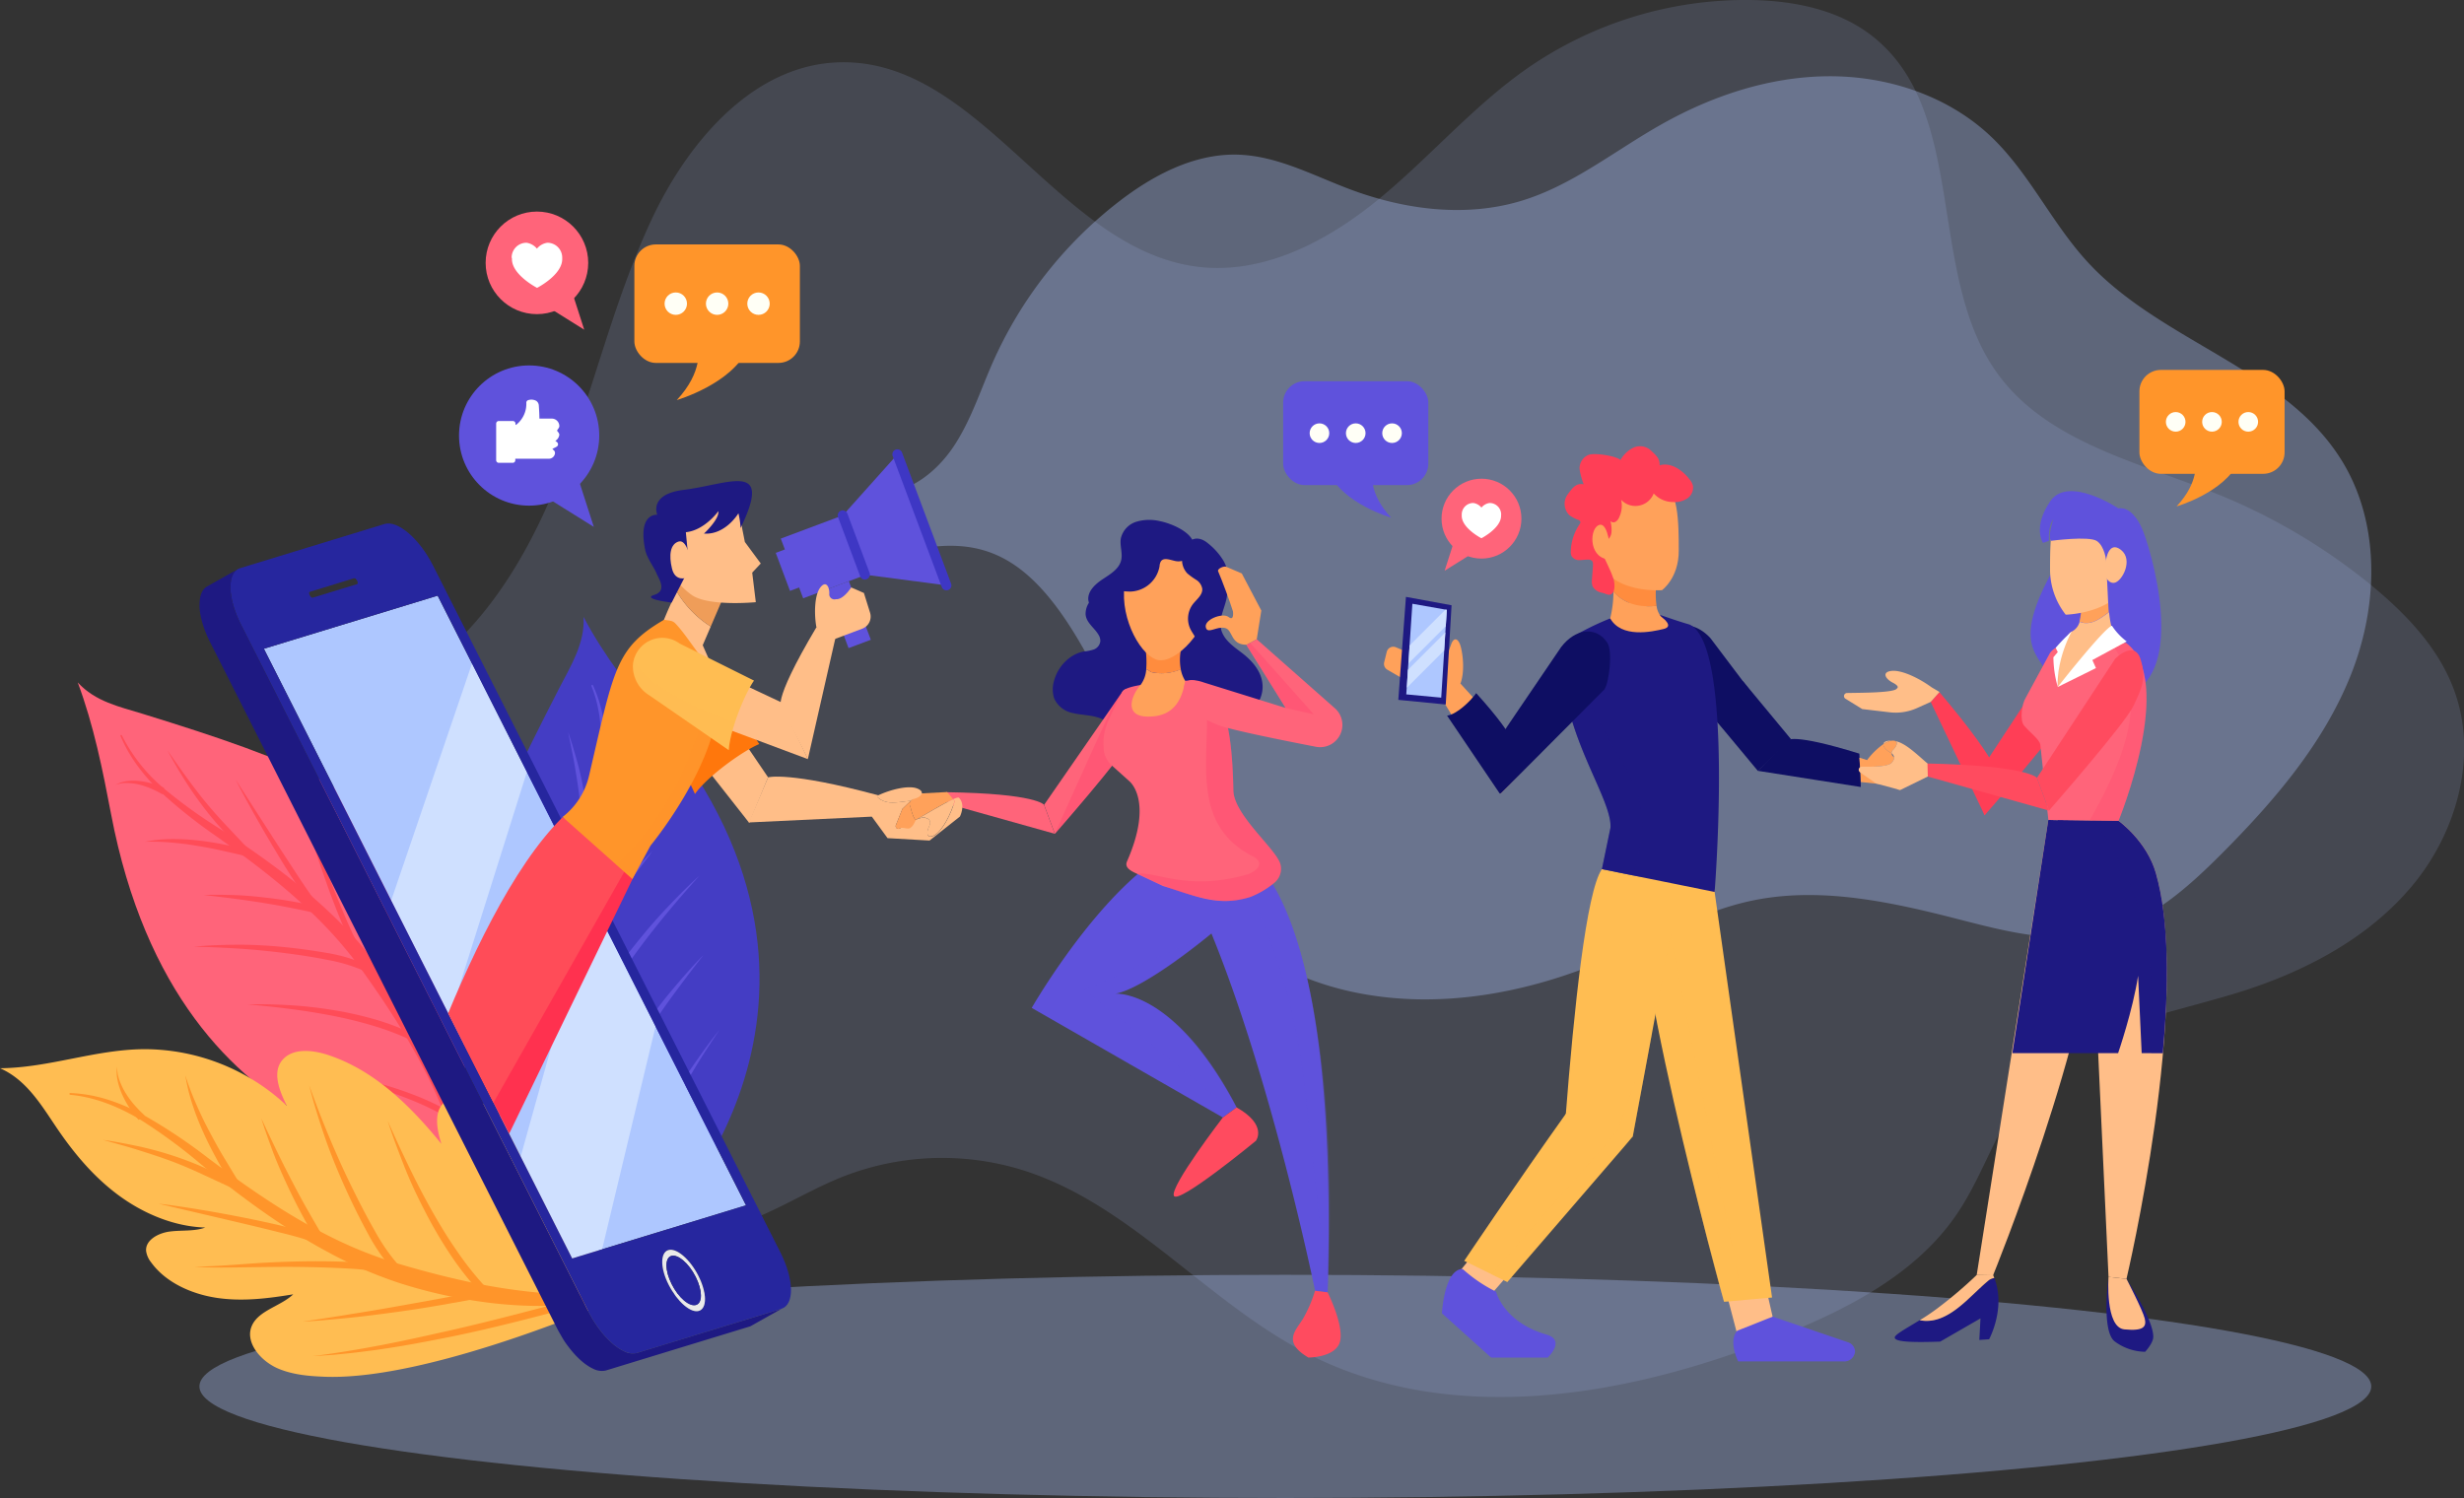 <svg xmlns="http://www.w3.org/2000/svg" xmlns:xlink="http://www.w3.org/1999/xlink" viewBox="0 0 686.02 417.1">
  <rect x="0" y="0" width="686.02" height="417.1" fill="#333333" stroke="none"/>
  <defs>
    <style>
      .cls-1 {
        fill: none;
      }

      .cls-2 {
        isolation: isolate;
      }

      .cls-13, .cls-3, .cls-4 {
        fill: #aec7ff;
      }

      .cls-3 {
        opacity: 0.35;
      }

      .cls-4 {
        opacity: 0.15;
      }

      .cls-5 {
        fill: #ff647a;
      }

      .cls-6 {
        fill: #ff4c58;
      }

      .cls-7 {
        fill: #443dc4;
      }

      .cls-26, .cls-8 {
        fill: #5f52dc;
      }

      .cls-25, .cls-35, .cls-9 {
        fill: #ffbd52;
      }

      .cls-10, .cls-24 {
        fill: #ff952a;
      }

      .cls-11 {
        fill: #fffff6;
      }

      .cls-12 {
        fill: #fff;
      }

      .cls-14 {
        fill: #cfe0ff;
      }

      .cls-15 {
        fill: #26269e;
      }

      .cls-16 {
        fill: #eaeaea;
      }

      .cls-17, .cls-31 {
        fill: #1e1982;
      }

      .cls-18 {
        clip-path: url(#clip-path);
      }

      .cls-19 {
        fill: #3e37c4;
      }

      .cls-20 {
        fill: #ffbe88;
      }

      .cls-21 {
        fill: #ff770c;
      }

      .cls-22 {
        fill: #ff314f;
      }

      .cls-23 {
        fill: #ef9d59;
      }

      .cls-24, .cls-25, .cls-33 {
        opacity: 0.2;
      }

      .cls-24, .cls-25, .cls-26, .cls-29, .cls-31, .cls-33, .cls-35 {
        mix-blend-mode: multiply;
      }

      .cls-26, .cls-29, .cls-31, .cls-35 {
        opacity: 0.3;
      }

      .cls-27 {
        fill: #ff4b5f;
      }

      .cls-28 {
        fill: #ffa15a;
      }

      .cls-29, .cls-33 {
        fill: #ff3968;
      }

      .cls-30 {
        fill: #ff8c3e;
      }

      .cls-32 {
        fill: #ff3e56;
      }

      .cls-34 {
        fill: #0e0e63;
      }
    </style>
    <clipPath id="clip-path">
      <path class="cls-1" d="M99.81,233l44.6,87.87,139.1.86S268.2,119.15,269.73,119.15s-116.67-5.95-116.67-5.95Z"/>
    </clipPath>
  </defs>
  <title>refer-friend</title>
  <g class="cls-2">
    <g id="Layer_2" data-name="Layer 2">
      <g id="BACKGROUND">
        <ellipse class="cls-3" cx="357.86" cy="386.03" rx="302.34" ry="31.07"/>
        <path class="cls-4" d="M118.83,185.79c18.93-14,30.55-35.78,38.78-57.84s13.73-45.17,23.66-66.51c10.21-22,28.63-43.7,52.85-44.1,39-.64,60.61,52.17,99.36,56.94,18.26,2.25,36.06-7.08,50.29-18.75s26.31-25.92,41.39-36.45A106.82,106.82,0,0,1,487,0c12.23.13,25,2.63,34.53,10.25,26.62,21.22,14.63,66.44,34.72,93.92,14.09,19.27,39.84,24.71,61.93,33.75a165.32,165.32,0,0,1,41.74,24.81c9.77,8,18.87,17.43,23.27,29.24,6.77,18.16,1,39.39-11.34,54.35s-30.29,24.33-48.8,30.06c-20.33,6.3-43.4,9.58-57.5,25.53-9.22,10.42-12.9,24.6-20.71,36.11-11.3,16.65-30.19,26.36-48.86,33.87-42.06,16.92-91.32,25.7-131.72,5.14-28.16-14.33-49.19-41.58-79.3-51.15a75.71,75.71,0,0,0-50.93,2c-13.71,5.57-26.5,15.35-41.29,15.09-18.93-.33-33.14-16.7-44.72-31.68"/>
      </g>
      <g id="OBJECTS">
        <g>
          <path class="cls-3" d="M244.47,137.45c8.6,0,16.23-5.95,21-13.08s7.42-15.47,10.88-23.34a116,116,0,0,1,35-44.77c9.68-7.5,21.26-13.62,33.5-13.19,10.87.38,20.81,5.81,31,9.63,15.29,5.74,32.4,7.95,48,3.13,14-4.31,25.65-13.8,38.37-21,14.3-8.13,30.43-13.51,46.89-13.6s33.21,5.43,45.16,16.74c10.75,10.18,17,24.25,27.09,35.13,20.45,22.14,54.85,29.53,70.66,55.19,10.82,17.57,10.14,40.46,2.5,59.63s-21.44,35.21-36,49.82c-9.43,9.45-19.9,18.79-32.86,22-13.29,3.27-27.18-.4-40.44-3.8-19-4.89-39-9.26-58.2-5-13.87,3.07-26.34,10.44-39.39,16.07-22.33,9.64-47.44,14.27-71.21,9.14s-45.86-21-54.92-43.55c-4.1-10.21-5.27-21.46-9.73-31.51-21-47.41-36.19-53.84-63.28-46.64"/>
          <g>
            <g>
              <g>
                <path class="cls-5" d="M128.72,322.82s4.87-55.79-10.3-79.89c-13.9-22.08-35.36-30.79-78.88-44.23-6.22-1.92-13-3.31-17.9-8.69,4.48,12,6.94,24.36,9.28,36.64C49.78,325.9,128.72,322.82,128.72,322.82Z"/>
                <path class="cls-6" d="M81.11,297.32c3.73.32,7.48.84,11.23,1.45s7.52,1.42,11.29,2.38a103.05,103.05,0,0,1,11.29,3.59A72.67,72.67,0,0,1,126,310l-1.14.77c-.69-5.74-1.48-11.52-2.29-17.28s-1.68-11.53-2.66-17.3-2-11.54-3.11-17.31-2.42-11.53-3.94-17.29l1.38,4.28c.45,1.43.83,2.87,1.25,4.31s.8,2.88,1.17,4.32.77,2.88,1.09,4.33c1.4,5.78,2.56,11.57,3.66,17.36s2,11.58,2.89,17.37,1.64,11.57,2.29,17.35l.18,1.56-1.32-.79a79,79,0,0,0-10.78-5.33c-3.67-1.48-7.38-2.77-11.11-3.87s-7.47-2.06-11.21-2.93S84.86,298,81.11,297.32Z"/>
                <path class="cls-6" d="M69,279.67c3.8-.12,7.65,0,11.51.21s7.76.65,11.67,1.27a99.56,99.56,0,0,1,11.77,2.56,70,70,0,0,1,11.71,4.48l-1.08.91c-.72-3.9-1.54-7.82-2.32-11.72l-2.45-11.73q-1.26-5.87-2.57-11.73c-.84-3.92-1.8-7.82-2.69-11.74,1.25,3.87,2.39,7.76,3.49,11.66s2.12,7.8,3.08,11.72,1.88,7.83,2.75,11.75,1.67,7.84,2.45,11.78l.31,1.59-1.4-.68a74.12,74.12,0,0,0-11.4-4.41,116.49,116.49,0,0,0-11.6-2.83c-3.88-.75-7.75-1.35-11.63-1.85S72.84,280,69,279.67Z"/>
                <path class="cls-6" d="M54,263.6c4-.41,8.15-.53,12.28-.55s8.31.22,12.5.62,8.4,1,12.64,1.73a44.87,44.87,0,0,1,12.77,4.23l-.77,1.56a40.62,40.62,0,0,1-7.32-12c-1.8-4.23-3.48-8.47-5-12.76s-3-8.6-4.34-12.92-2.67-8.63-4.23-12.9c1.91,4.16,3.44,8.46,5,12.73s3.12,8.52,4.79,12.74,3.41,8.43,5.26,12.57,3.95,8.13,6.92,11.23l3.84,4-4.61-2.44a44.6,44.6,0,0,0-12.25-4.11c-4.17-.85-8.36-1.48-12.53-2s-8.34-.94-12.5-1.2S58.18,263.67,54,263.6Z"/>
                <path class="cls-6" d="M56.74,249.21c2.61-.12,5.25-.07,7.9,0s5.32.28,8,.57,5.36.64,8,1.09,5.38,1,8.08,1.59l-.57,1.59a54.62,54.62,0,0,1-3.31-4.4c-1-1.49-2-3-3-4.51-2-3-3.85-6.1-5.7-9.19s-3.66-6.21-5.42-9.35-3.49-6.31-5.11-9.52l11.67,18.13c1.95,3,3.9,6,5.88,9s4,6,6.15,8.6L91.06,255l-2.32-.55c-2.67-.63-5.33-1.18-8-1.71s-5.33-1-8-1.42-5.33-.81-8-1.15S59.41,249.51,56.74,249.21Z"/>
                <path class="cls-6" d="M40.34,234.38a40.34,40.34,0,0,1,7-.75,57.83,57.83,0,0,1,7.24.33c2.43.24,4.87.63,7.31,1.09s4.88,1,7.31,1.58l-.55,1.64c-2.08-2.19-4.15-4.39-6.21-6.64s-4.06-4.6-5.92-7.06-3.62-5-5.26-7.63-3.19-5.29-4.64-8c1.78,2.51,3.49,5,5.32,7.5s3.63,4.89,5.56,7.21,3.93,4.56,6,6.73L69.74,237,72,239.28l-2.76-.7c-2.42-.61-4.84-1.15-7.25-1.69s-4.83-1-7.23-1.4-4.81-.71-7.21-.9A60.67,60.67,0,0,0,40.34,234.38Z"/>
                <path class="cls-6" d="M32.13,218.58a8,8,0,0,1,3.07-1.06,14.37,14.37,0,0,1,3.42-.07,20.84,20.84,0,0,1,3.53.66c.59.16,1.17.37,1.77.55l1.75.68-.43,1.82-1.61-.86c-.54-.25-1.08-.52-1.63-.75a21.68,21.68,0,0,0-3.33-1.11,15,15,0,0,0-3.35-.42A8.2,8.2,0,0,0,32.13,218.58Z"/>
                <path class="cls-6" d="M128.51,322.84c-1.07-3.1-2.15-6.17-3.32-9.2s-2.46-6-3.77-9a169.49,169.49,0,0,0-9.08-17.14c-3.35-5.52-6.95-10.89-10.7-16.16a115.84,115.84,0,0,0-12.25-14.64c-8.94-9.06-19-16.68-29.2-23.88a142.6,142.6,0,0,1-15-11.87,57,57,0,0,1-6.63-7.34,41.71,41.71,0,0,1-5-8.65.22.22,0,0,1,.1-.31.26.26,0,0,1,.3.16,46.8,46.8,0,0,0,12,15,140.18,140.18,0,0,0,15.17,10.9c10.44,6.79,20.84,14.12,30.4,23.12a120.77,120.77,0,0,1,13.44,14.77,138.85,138.85,0,0,1,11,16.88,112.08,112.08,0,0,1,13.08,37.31.19.19,0,0,1-.18.24A.3.3,0,0,1,128.51,322.84Z"/>
              </g>
              <g>
                <path class="cls-7" d="M184,341.25s-46.68-30.67-53.8-58c-6.53-25,3-47.84,25.45-91.54,3.22-6.25,7.28-12.64,6.81-19.94,5.85,11.07,13.53,20.76,21.23,30.28C246,279,184,341.25,184,341.25Z"/>
                <path class="cls-8" d="M200.31,286.73c-2.57,3.23-5,6.6-7.36,10s-4.59,7-6.69,10.66a118,118,0,0,0-5.76,11.4,79,79,0,0,0-4.29,12.31l1.46-.45c-3.91-4.13-7.76-8.35-11.59-12.59s-7.62-8.53-11.33-12.9-7.41-8.75-11-13.27-7.06-9.12-10.36-13.93l2.26,3.78c.76,1.26,1.59,2.45,2.38,3.69s1.62,2.43,2.45,3.63,1.64,2.41,2.52,3.57c3.4,4.72,7,9.26,10.62,13.75s7.39,8.84,11.21,13.13,7.67,8.51,11.64,12.63l1.07,1.11.39-1.56a85.43,85.43,0,0,1,4-12.07q2.44-5.85,5.4-11.43c1.95-3.72,4.05-7.34,6.21-10.93S198,290.21,200.31,286.73Z"/>
                <path class="cls-8" d="M195.87,265.91c-3,3-5.77,6.22-8.53,9.48s-5.36,6.71-7.83,10.27a117.51,117.51,0,0,0-6.91,11.16,78.51,78.51,0,0,0-5.39,12.3l1.52-.31c-2.46-3-4.86-6.1-7.29-9.16l-7.19-9.27q-3.57-4.66-7.1-9.37c-2.38-3.11-4.66-6.32-7-9.47,2,3.42,4.18,6.75,6.35,10.07s4.41,6.57,6.71,9.77,4.61,6.39,7,9.53,4.78,6.22,7.23,9.3l1,1.24.53-1.56a83,83,0,0,1,5.2-12c2-3.86,4.24-7.56,6.57-11.18s4.81-7.14,7.36-10.59S193.22,269.28,195.87,265.91Z"/>
                <path class="cls-8" d="M194.75,243.81c-3.36,3-6.56,6.3-9.7,9.64s-6.1,6.89-9,10.55-5.6,7.42-8.21,11.34a51.13,51.13,0,0,0-6.38,13l1.78.34a36,36,0,0,0-3.73-13.41c-1.9-4.09-3.91-8.09-6-12s-4.36-7.77-6.68-11.54-4.64-7.52-6.75-11.44c1.76,4.14,3.93,8,6,12s4.21,7.82,6.2,11.8,3.92,8,5.72,12.07,3.29,8.26,3.43,12.59l.18,5.6,1.6-5.26a50.73,50.73,0,0,1,6.08-12.5c2.49-3.92,5.17-7.71,7.9-11.45s5.58-7.36,8.51-10.9S191.68,247.21,194.75,243.81Z"/>
                <path class="cls-8" d="M181.63,237.07c-2.07,2-4,4.23-6,6.42s-3.79,4.5-5.59,6.85-3.55,4.75-5.23,7.22-3.3,5-4.87,7.55l1.66.52a49.59,49.59,0,0,0-.89-5.42c-.37-1.76-.78-3.51-1.2-5.25-.86-3.47-1.8-6.91-2.78-10.34s-2-6.83-3.11-10.21-2.23-6.75-3.48-10.06l5.17,20.73c.85,3.45,1.7,6.9,2.5,10.36a101,101,0,0,1,2,10.34l.34,2.75,1.33-2.22c1.52-2.56,3.12-5.06,4.72-7.57s3.27-4.95,4.94-7.38,3.4-4.84,5.15-7.21S179.84,239.43,181.63,237.07Z"/>
                <path class="cls-8" d="M182.57,214.54a51.06,51.06,0,0,0-5.87,5.23,71.37,71.37,0,0,0-5.21,6.09c-1.65,2.12-3.19,4.35-4.68,6.62s-2.9,4.6-4.3,6.92l1.68.56c-.12-3-.26-6.1-.43-9.17s-.48-6.15-1-9.2a89.54,89.54,0,0,0-1.91-9c-.82-2.94-1.67-5.87-2.67-8.74.59,3,1.25,6,1.77,9s1,6,1.36,9,.54,6,.66,9.06l.36,9.14.13,3.24,1.55-2.68c1.36-2.34,2.76-4.65,4.17-6.94s2.88-4.54,4.38-6.75,3.08-4.35,4.74-6.42A75.17,75.17,0,0,1,182.57,214.54Z"/>
                <path class="cls-8" d="M176.59,198.06a10.19,10.19,0,0,0-3.14,1.84,18,18,0,0,0-2.64,2.74,24.82,24.82,0,0,0-2.15,3.28c-.33.58-.6,1.18-.91,1.78l-.8,1.85,1.73.78.55-1.84c.22-.59.42-1.21.66-1.79a24.71,24.71,0,0,1,1.66-3.39,18.17,18.17,0,0,1,2.21-3A10.43,10.43,0,0,1,176.59,198.06Z"/>
                <path class="cls-8" d="M184.2,341.08c-1.59-2.79-3.13-5.58-4.59-8.41s-2.78-5.73-4.07-8.63a148,148,0,0,1-6.35-18c-1.73-6.15-3.15-12.4-4.38-18.72a106.85,106.85,0,0,1-2-19c-.24-12.89,1.47-25.77,3.63-38.55a141.83,141.83,0,0,0,2.2-19.58,53.21,53.21,0,0,0-.65-9.94,36.71,36.71,0,0,0-2.9-9.42.22.22,0,0,0-.31-.11.28.28,0,0,0-.1.34c2.42,6,3,12.62,2.5,19a142,142,0,0,1-3.05,19.09c-2.64,12.7-4.85,25.7-5.13,39.05a113,113,0,0,0,1.24,20.09A123.63,123.63,0,0,0,165,307.62c4.16,12.6,10.53,24.4,18.89,33.78a.21.21,0,0,0,.33,0A.29.29,0,0,0,184.2,341.08Z"/>
              </g>
              <g>
                <path class="cls-9" d="M174.23,360.6s-53.41,23.87-83.81,22.74c-4.21-.16-8.53-.51-12.49-2.08-5.16-2-9.66-7.27-7.93-11.82s8.06-5.65,11.63-9.05c-6.92,1.13-14,2.05-21.16,1s-14.34-4.31-18.37-9.87a6.61,6.61,0,0,1-1.42-3.17c-.26-3,3.26-5,6.56-5.44s6.88,0,9.91-1.12c-8.76-.26-17.39-3.94-24.38-9.16S20.32,320.75,15.63,313.8c-4.2-6.23-8.36-13.2-15.63-16.36,13.71-.12,26.49-5.24,40.2-5.31a58,58,0,0,1,39.67,15.76c-2.13-4.23-4.18-9.48-1.14-12.87s8.8-2.66,13.41-1c12.8,4.51,22.56,14.42,30.76,24.49-1.36-4.27-2.34-9.67,1.5-12.07,3.5-2.19,8.62-.26,12.34,2.15C146.58,314.93,174.23,360.6,174.23,360.6Z"/>
                <path class="cls-10" d="M130.28,318.11c1.77,4,3.74,8,5.81,12s4.34,7.84,6.76,11.65a123.45,123.45,0,0,0,8,11.13A83.14,83.14,0,0,0,160.42,363l.33-1.61c-6,1.69-12.08,3.28-18.15,4.84s-12.17,3.06-18.32,4.44-12.29,2.75-18.5,3.93-12.46,2.24-18.8,3l4.81-.29c1.6-.1,3.19-.3,4.79-.45s3.18-.34,4.77-.55,3.18-.38,4.75-.64c6.32-.91,12.55-2.1,18.76-3.34s12.36-2.69,18.47-4.21,12.19-3.12,18.23-4.88l1.63-.47-1.3-1.14a90,90,0,0,1-9.51-9.81q-4.36-5.22-8.18-10.8c-2.57-3.7-5-7.5-7.28-11.33S132.43,322,130.28,318.11Z"/>
                <path class="cls-10" d="M107.94,312.06c1.36,4.32,3,8.58,4.67,12.83s3.66,8.43,5.8,12.56a122.72,122.72,0,0,0,7.13,12.11,82.33,82.33,0,0,0,9,11.22l.49-1.61c-4.18.86-8.41,1.63-12.61,2.43l-12.67,2.28Q103.42,365,97.05,366c-4.24.74-8.51,1.33-12.77,2,4.35-.25,8.68-.65,13-1.08s8.62-1,12.9-1.58,8.55-1.25,12.81-2,8.48-1.49,12.71-2.31l1.71-.33-1.22-1.27a87,87,0,0,1-8.83-10.9c-2.67-3.82-5.07-7.78-7.33-11.8s-4.36-8.12-6.36-12.26S109.8,316.26,107.94,312.06Z"/>
                <path class="cls-10" d="M86.09,302.21c1.16,4.71,2.64,9.37,4.21,14s3.45,9.23,5.47,13.77,4.22,9,6.63,13.44A53.54,53.54,0,0,0,111.6,356l1.25-1.54c-4.76-2.19-9.93-2.84-14.84-3.06s-9.81-.27-14.7-.17-9.75.32-14.59.68-9.65.71-14.53.79c4.9.36,9.79.22,14.66.16s9.72-.15,14.59-.09,9.75.21,14.6.51,9.66.94,13.9,2.95l5.48,2.59-4.22-4.13a53.13,53.13,0,0,1-8.86-12c-2.47-4.31-4.72-8.75-6.89-13.2s-4.17-9-6.05-13.51S87.76,306.83,86.09,302.21Z"/>
                <path class="cls-10" d="M72.76,311.41c.89,3,2,5.92,3.07,8.86s2.35,5.84,3.67,8.72,2.72,5.74,4.22,8.56,3.08,5.62,4.72,8.38l1.37-1.33a54,54,0,0,0-5.68-1.83c-1.89-.51-3.78-1-5.67-1.45-3.79-.9-7.59-1.7-11.4-2.45s-7.62-1.44-11.44-2.07-7.65-1.21-11.5-1.65l22.64,5.31c3.77.89,7.53,1.79,11.27,2.74a110.24,110.24,0,0,1,11,3.21l2.82,1-1.45-2.36c-1.67-2.72-3.24-5.48-4.82-8.24s-3.06-5.56-4.52-8.37-2.88-5.64-4.25-8.48S74.1,314.29,72.76,311.41Z"/>
                <path class="cls-10" d="M51.59,299.38a53.39,53.39,0,0,0,2,8.19,74.44,74.44,0,0,0,3.14,8c1.18,2.63,2.53,5.2,3.92,7.74s2.91,5,4.42,7.53l1.42-1.32c-3-1.39-6-2.77-9-4.12s-6.17-2.58-9.35-3.62a97.82,97.82,0,0,0-9.67-2.63c-3.26-.67-6.52-1.31-9.8-1.77,3.19.92,6.4,1.75,9.56,2.75s6.29,2,9.36,3.14,6.08,2.45,9.06,3.84l9,4.17,3.19,1.48L67,329.94c-1.55-2.45-3-4.93-4.51-7.41s-2.87-5-4.21-7.52-2.58-5.09-3.7-7.7A78.43,78.43,0,0,1,51.59,299.38Z"/>
                <path class="cls-10" d="M32.61,296.94a10.75,10.75,0,0,0,.13,3.9A18.76,18.76,0,0,0,34,304.72a25.91,25.91,0,0,0,2,3.67c.39.6.82,1.16,1.23,1.75l1.36,1.68,1.65-1.26-1.48-1.43c-.46-.5-.94-1-1.38-1.51a25.87,25.87,0,0,1-2.4-3.26,19,19,0,0,1-1.72-3.58A10.93,10.93,0,0,1,32.61,296.94Z"/>
                <path class="cls-10" d="M174.17,360.35c-3.51.13-7,.24-10.48.22s-7-.17-10.43-.38a163.29,163.29,0,0,1-20.64-2.83c-6.82-1.39-13.57-3.12-20.29-5.07a115.87,115.87,0,0,1-19.38-7.47c-12.52-6.14-24-14.14-35.19-22.52a151.31,151.31,0,0,0-17.69-11.78,57.51,57.51,0,0,0-9.9-4.29,40.39,40.39,0,0,0-10.58-1.89.25.25,0,0,0-.27.24.29.29,0,0,0,.27.26c7,.65,13.68,3.42,19.61,7A151,151,0,0,1,56,324.21c10.84,8.8,22.19,17.33,34.9,24.2a122.07,122.07,0,0,0,20,8.74,135.46,135.46,0,0,0,21.11,5c14.29,2.26,29,2,42.35-1.34a.23.23,0,0,0,.17-.31A.31.31,0,0,0,174.17,360.35Z"/>
              </g>
            </g>
            <g>
              <g>
                <path class="cls-10" d="M194.37,97.08s1.44,6.41-5.94,14.31c0,0,15.31-4.44,19.75-14.31Z"/>
                <g>
                  <rect class="cls-10" x="176.62" y="68.06" width="46.08" height="32.99" rx="5.97" ry="5.97"/>
                  <g>
                    <circle class="cls-11" cx="188.15" cy="84.55" r="3.12"/>
                    <circle class="cls-11" cx="199.66" cy="84.55" r="3.12"/>
                    <circle class="cls-11" cx="211.18" cy="84.55" r="3.12"/>
                  </g>
                </g>
              </g>
              <g>
                <circle class="cls-5" cx="149.49" cy="73.19" r="14.28"/>
                <path class="cls-12" d="M142.45,71.72a4.13,4.13,0,0,1,4.13-4.13,4.6,4.6,0,0,1,2.91,1.64,4.6,4.6,0,0,1,2.91-1.64,4.13,4.13,0,0,1,4.13,4.13c0,.07,0,.13,0,.2s0,.15,0,.23c0,4.44-7,8-7,8s-7-3.6-7-8c0-.08,0-.15,0-.23S142.45,71.79,142.45,71.72Z"/>
                <polygon class="cls-5" points="152.29 85.32 162.66 91.8 158.49 78.85 152.29 85.32"/>
              </g>
              <g>
                <g>
                  <circle class="cls-8" cx="147.32" cy="121.27" r="19.52"/>
                  <polygon class="cls-8" points="151.15 137.86 165.33 146.71 159.63 129.01 151.15 137.86"/>
                </g>
                <path class="cls-12" d="M155.73,118.66a2.11,2.11,0,0,0-2.11-2.11h-3.44c0-1-.08-2.48-.16-3.6a1.67,1.67,0,0,0-.71-1.33,2.85,2.85,0,0,0-2.24-.21.74.74,0,0,0-.53.79,7.38,7.38,0,0,1-2.74,6l-.28.13v-.37a.74.74,0,0,0-.74-.74h-3.9a.74.74,0,0,0-.74.74v10.17a.74.74,0,0,0,.74.74h3.91a.72.72,0,0,0,.68-.73v-.41h9.3a1.72,1.72,0,0,0,1.74-1.45c.1-.83-.63-1.06-.7-1.27.53-.39,1.56-.58,1.56-1.26s-.69-.85-.74-1a2.35,2.35,0,0,0,1.1-1.7c0-.42-.43-.82-.65-1.15C155.3,119.48,155.73,119.08,155.73,118.66Z"/>
              </g>
              <g>
                <g>
                  <path class="cls-13" d="M73.47,180.64l48.38-14.79L207.69,335.6,159.31,350.4Z"/>
                  <g>
                    <polygon class="cls-14" points="131.41 184.76 108.91 250.74 125.24 283.02 146.69 214.97 131.41 184.76"/>
                    <polygon class="cls-14" points="164.81 250.81 144.97 322.03 159.31 350.39 167.64 347.85 182.51 285.82 164.81 250.81"/>
                  </g>
                </g>
                <path class="cls-15" d="M217.3,348.76,120.58,157.5c-3.81-7.53-9.87-12.72-13.54-11.59L66.84,158.2c-3.68,1.12-3.57,8.13.23,15.66L163.8,365.12c3.81,7.53,9.87,12.71,13.55,11.59l40.19-12.29C221.21,363.3,221.11,356.29,217.3,348.76ZM86.23,164.8,98.62,161c.22-.07.59.25.81.7s.24.87,0,.94l-12.39,3.79c-.22.07-.59-.25-.81-.7s-.23-.87,0-.94M194.62,365c-2.28.7-6-2.53-8.41-7.19s-2.43-9-.15-9.73,6.05,2.53,8.41,7.2,2.42,9,.14,9.72m-35.31-14.6L87.15,207.69,73.47,180.64l48.38-14.79,4.17,8.24,9.51,18.81,72.17,142.7L159.31,350.4"/>
                <path class="cls-16" d="M186.06,348.07c2.28-.7,6.05,2.53,8.41,7.2s2.42,9,.14,9.72-6-2.53-8.41-7.19S183.79,348.77,186.06,348.07Zm7.73,15.28c1.84-.56,1.79-4.08-.11-7.84s-5-6.37-6.79-5.81-1.78,4.08.12,7.85,4.94,6.36,6.78,5.8"/>
                <path class="cls-15" d="M186.89,349.71c1.84-.56,4.88,2,6.79,5.81s2,7.28.11,7.84-4.88-2-6.78-5.8S185.06,350.27,186.89,349.71Z"/>
                <path class="cls-17" d="M177.35,376.71a5.12,5.12,0,0,1-3.59-.47,11.4,11.4,0,0,1-1.56-.88,16.09,16.09,0,0,1-1.35-1q-.64-.53-1.28-1.16t-1.28-1.35q-.69-.78-1.36-1.67c-.57-.76-1.13-1.57-1.66-2.42s-1-1.72-1.48-2.63L67.08,173.86a31.07,31.07,0,0,1-2-4.92,23.43,23.43,0,0,1-.63-2.56,17.9,17.9,0,0,1-.25-1.82,13.44,13.44,0,0,1,0-1.52,9.76,9.76,0,0,1,.13-1.34,6.77,6.77,0,0,1,.32-1.22,4.5,4.5,0,0,1,.62-1.15,3.23,3.23,0,0,1,1-.88l-8.63,4.85a3.23,3.23,0,0,0-1,.88,4.5,4.5,0,0,0-.62,1.15,6.78,6.78,0,0,0-.32,1.22,9.75,9.75,0,0,0-.13,1.34,13.48,13.48,0,0,0,0,1.52,17.9,17.9,0,0,0,.25,1.82,23.46,23.46,0,0,0,.63,2.56,31.07,31.07,0,0,0,2,4.92L155.17,370c.46.91,1,1.79,1.48,2.63s1.08,1.66,1.66,2.42q.66.88,1.36,1.67t1.28,1.35q.64.63,1.28,1.16a16.11,16.11,0,0,0,1.35,1,11.4,11.4,0,0,0,1.56.88,5.12,5.12,0,0,0,3.59.47l40.19-12.29,8.63-4.85Z"/>
                <g class="cls-18">
                  <g>
                    <g>
                      <rect class="cls-8" x="219.77" y="145.43" width="22.77" height="17.75" transform="translate(-39.44 90.89) rotate(-20.54)"/>
                      <polygon class="cls-8" points="263.5 162.99 240.8 160.01 234.63 143.53 249.84 126.53 263.5 162.99"/>
                      <rect class="cls-8" x="217.5" y="151.05" width="14.51" height="11.31" transform="translate(-40.69 88.8) rotate(-20.54)"/>
                      <rect class="cls-8" x="232.98" y="162.45" width="6.62" height="17.43" transform="translate(-45.03 93.76) rotate(-20.54)"/>
                      <path class="cls-19" d="M263.5,164.37a1.38,1.38,0,0,1-1.29-.9L248.55,127a1.38,1.38,0,1,1,2.59-1L264.8,162.5a1.38,1.38,0,0,1-1.29,1.87Z"/>
                      <path class="cls-19" d="M240.8,161.4a1.38,1.38,0,0,1-1.29-.9L233.33,144a1.38,1.38,0,1,1,2.59-1l6.18,16.49a1.38,1.38,0,0,1-1.29,1.87Z"/>
                    </g>
                    <g>
                      <g>
                        <path class="cls-20" d="M242.78,227.38,208.47,229l5.38-12.56s5.75-1.73,30.66,5Z"/>
                        <path class="cls-20" d="M191.71,207.64l16.9,21.5,5.24-12.7L204,201.93A45,45,0,0,0,191.71,207.64Z"/>
                      </g>
                      <path class="cls-21" d="M211.39,207.17l-13.81-21.3a9.25,9.25,0,0,0-16-1.71h0a10.15,10.15,0,0,0-.35,10.35l12.26,26.56C197,216.13,206.76,209.12,211.39,207.17Z"/>
                    </g>
                    <path class="cls-22" d="M128.19,343.68l50.12-103.48L156.68,231c-26.08,38.74-41.9,109.77-41.9,109.77Z"/>
                    <path class="cls-20" d="M197.89,174.44a28.42,28.42,0,0,1-9.46-9.75,107.19,107.19,0,0,0-5.72,13.62,7,7,0,0,1,3.75.57c4.85,1.64,7.68,7.2,12.6,8.3-.25-.27-3.41-7.53-3.41-7.53Z"/>
                    <path class="cls-23" d="M197.89,174.44l3.26-7.59-10.42-6.37s-.93,1.5-2.31,4.21A28.42,28.42,0,0,0,197.89,174.44Z"/>
                    <path class="cls-20" d="M187.39,140.47c4.68-3.26,13.14-3.67,17.37.62,1.37,1.39,1.56,4.54,2,6.68.08.38.62,3.13.62,3.13l4.43,6-2.38,2.54,1,8.23s-13.14,1.28-17.82-2-10.34-10.78-8.49-20.52A7.44,7.44,0,0,1,187.39,140.47Z"/>
                    <path class="cls-6" d="M119.54,338.54l56.66-100-19.56-11c-27.86,27.38-50.3,107.24-50.3,107.24Z"/>
                    <path class="cls-10" d="M199.06,187.18c-3.75-3.1-7.61-10.09-11.06-13.62-.82-.88-1.94-.74-3.11-1C171.39,180.46,171,186,164,216a20.38,20.38,0,0,1-7.36,11.47l19.42,17.28,5.07-9.34S204.88,206.78,199.06,187.18Z"/>
                    <path class="cls-24" d="M171.49,240.72l4.57,4.07,5.07-9.34s23.72-28.63,17.94-48.23C194.51,207.07,187.12,226.86,171.49,240.72Z"/>
                    <g>
                      <g>
                        <path class="cls-20" d="M232.54,177.88l-7.62,33.49-7.16-14.24s-3.62-.3,9.55-22.49Z"/>
                        <path class="cls-20" d="M230.77,178.55l9.3-3.5a3.61,3.61,0,0,0,2.17-4.46l-1.71-5.48L237,163.56s-2.22,3.5-4.24,3.27a1.44,1.44,0,0,1-1.86-1.61c0-2.1-1.08-3.63-2.6-1.52s-1.67,7.21-1,10.93Z"/>
                        <path class="cls-20" d="M199.31,201.8l25.62,9.57-7.57-15.9-10.51-4.94A45,45,0,0,0,199.31,201.8Z"/>
                      </g>
                      <path class="cls-9" d="M209.93,189.5l-20.71-10.32a8.18,8.18,0,0,0-13,6.15h0a9.59,9.59,0,0,0,4.67,8.33l22,15.2C203.23,203.32,207.32,193.22,209.93,189.5Z"/>
                    </g>
                    <path class="cls-17" d="M183,143.33s-2.49-5.7,7.28-6.92c12.85-1.6,25.06-8.26,15.91,10.61a22,22,0,0,0-.6-4.1S202,149,196,148.57c0,0,4.33-4,4-6.24,0,0-3.76,5.31-9.05,5.86l.79,8.2L191,160l-4,7.78s-8.53-1-4.84-2.14,1.2-4.54.62-6c-.69-1.73-2.68-4.24-3.15-6.56C177.49,142.7,183,143.33,183,143.33Z"/>
                    <path class="cls-20" d="M192.33,156s-1.05-5.92-3.38-5.22-2.78,3.73-1.86,7.53,4.06,2.55,4.06,2.55l2.7-.72Z"/>
                    <path class="cls-25" d="M176.78,182.71a8.68,8.68,0,0,0,3,10.19c1.93,1.49,5.62,3.87,9.39,6.45,6.65,4.55,13.78,9.52,13.78,9.52a26.81,26.81,0,0,1,1.73-7.76S177.53,191.94,176.78,182.71Z"/>
                  </g>
                </g>
              </g>
            </g>
          </g>
          <g>
            <g>
              <g>
                <path class="cls-8" d="M354.33,246.2a20.85,20.85,0,0,1-6.31,3.35c-9.15,3-17.46-3.46-26.68-6.22H316.8c-16.06,13.8-29.55,37.3-29.55,37.3l53.21,30.52,3.83-2.81c-17.6-33.29-33.87-31.65-33.87-31.65,8.16-1.26,26.86-16.78,26.86-16.78,17.15,42,28.86,99.48,28.86,99.48l3.49.46C371.64,291.25,362.88,260.64,354.33,246.2Z"/>
                <path class="cls-26" d="M337.27,259.91l-35.4,15.72,41.25,33.61,1.16-.9s-14-30.25-33.87-31.65C310.41,276.69,318.36,275.71,337.27,259.91Z"/>
                <path class="cls-26" d="M354.33,246.2s4,5.42,7.79,19.11c5,17.79,9.83,49,7.51,94.54l-6.4-57a178,178,0,0,0-10.8-44.13l-4-10.44Z"/>
              </g>
              <path class="cls-27" d="M340.46,311.15s-14.78,19.23-13.63,21.8,22.84-15.31,22.84-15.31,3.35-4.36-5.38-9.29Z"/>
              <path class="cls-27" d="M366.13,359.39a37.51,37.51,0,0,1-3.29,7.69c-2.05,3.41-5.93,6.55,1.45,10.92,0,0,7.89,0,8.84-4.68s-3.5-13.48-3.5-13.48Z"/>
            </g>
            <path class="cls-17" d="M304.11,166.73a5.72,5.72,0,0,0-1.86,4.36c.23,2.39,2.48,3.7,3.62,5.7a3.16,3.16,0,0,1,.48,1.78,2.84,2.84,0,0,1-1.81,2.27,13,13,0,0,1-2.78.56c-3.74.68-7.1,3.94-8.25,8a8.24,8.24,0,0,0,0,5.09,7.18,7.18,0,0,0,5.34,4.08c2.2.52,4.51.49,6.67,1.16a6.64,6.64,0,0,1,4.8,4.74c.31,1.54,0,3.17.1,4.75.3,3.4,2.88,6,5.68,7.19a10.6,10.6,0,0,0,7.26.62,9.23,9.23,0,0,0,5.74-5.08c1.13-2.58,1.11-5.75,2.71-8a8.08,8.08,0,0,1,5.74-3c2.14-.28,4.3-.14,6.42-.64,3.84-.9,7.5-4.55,7.56-8.95.06-4.18-2.93-7.46-6-9.75-2.45-1.85-5.33-3.86-5.7-7.2s2.13-6.68,1.81-10.09c-.27-2.89-2.46-4.94-4.56-6.56a69.79,69.79,0,0,0-10.8-6.84c-2.12-1.08-5.1-2.28-7.36-.64-1.5,1.08-1.79,3.18-2.43,4.88C314.05,161.77,308.37,162.4,304.11,166.73Z"/>
            <g>
              <path class="cls-5" d="M312.62,192.42,290.7,224.09l3,8.07s18.8-21.46,20.84-25.84,3.25-6.68,1.72-11.53S312.62,192.42,312.62,192.42Z"/>
              <path class="cls-5" d="M263.88,223.81l29.79,8.35-3-8.07s-2-3.15-27.24-3.51Z"/>
              <g>
                <path class="cls-20" d="M267,222.14c-.16-.16-.78,0-1.63.39l.45.52c-1.06,3.65-3.38,8.2-5.57,9.48s-2.46-.59-1.53-2.48-.87-2.25-.87-2.25c-1-.69-4.94,1.2-7.26,2.83a.76.76,0,0,1-1.15-.91l1.8-4.5,2.26-2.17,0-.06c-3.35.21-6.64,1.4-9.3-1.12l-2.57,4,5.48,7.5,11.7.67,8.45-6.68S268.93,224.1,267,222.14Z"/>
                <path class="cls-28" d="M253.49,224.67c.06.38.93,3.77,1.58,3.53s7.16-4.3,10.3-5.67l-1.66-2-8.08.43-2.14,2.06A1.6,1.6,0,0,0,253.49,224.67Z"/>
                <path class="cls-28" d="M255.07,228.2c-.66.23-1.52-3.16-1.58-3.53a1.6,1.6,0,0,1,0-1.6l-2.26,2.17-1.8,4.5a.76.76,0,0,0,1.15.91c.66-.47,2.19.41,2.92-.15,1.28-1,1.1-2.12,1.9-2.41v0Z"/>
                <path class="cls-20" d="M265.38,222.54c-2.85,1.24-8.49,4.71-10,5.5v0c1.09-.4,2-.55,2.44-.27,0,0,1.8.36.87,2.25s-.66,3.75,1.53,2.48,4.51-5.83,5.57-9.48Z"/>
              </g>
              <path class="cls-29" d="M309.61,213.15a10.08,10.08,0,0,1-2.07-4.11,11,11,0,0,1-.14-4.45,16.24,16.24,0,0,1,1.35-4.28c.63-1.37,2.87-6.42,3.73-7.69l-2.2,3.2c-.93,1.34-16.6,36.34-16.6,36.34l1.45-1.66,7.45-8.71,7.06-8.6-.05,0Z"/>
              <path class="cls-20" d="M253.53,223a1.91,1.91,0,0,1,1-.57c2-.53,3.21-2,.77-2.91s-7.39.32-10.81,1.94l-.27.42C246.88,224.41,250.18,223.22,253.53,223Z"/>
            </g>
            <g>
              <path class="cls-5" d="M331.65,189.37c-3.06.58-18.71.65-19.31,3.55,0,0-4,8.18-5,14.08a6.83,6.83,0,0,0,2.23,6.15l4.76,4.28s7,5.2-.55,22.42c-.74,1.69.93,2.62,2.87,3.48l7.18,3.38c9.21,2.76,15,5.84,24.19,3.07a24.45,24.45,0,0,0,6.79-4,5,5,0,0,0,1.66-5.17c-1.12-4.17-12.95-13.66-13.08-20.5C343,200.33,340.11,190.47,331.65,189.37Z"/>
              <path class="cls-29" d="M356.51,240.62c-1.12-4.17-12.95-13.66-13.08-20.5-.4-19.78-3.32-29.65-11.78-30.75-.62.12,4.43,5.66,4.43,9.73,0,15.66-3.4,31.29,13.19,39.59,2.76,1.84.67,3.66-1.54,4.64-17,5.08-26.13-.89-30.93,0,1.09.19,10.2,6.06,23.42,7.51a19.93,19.93,0,0,0,7.84-1.06,24.45,24.45,0,0,0,6.79-4A5,5,0,0,0,356.51,240.62Z"/>
            </g>
            <g>
              <g>
                <path class="cls-30" d="M329.11,179.63l-10.52-.9a26.69,26.69,0,0,1,.54,7.59,4.92,4.92,0,0,1,1.29.8,13.48,13.48,0,0,0,8.34-.73A14.61,14.61,0,0,1,329.11,179.63Z"/>
                <path class="cls-28" d="M320.42,187.12a4.92,4.92,0,0,0-1.29-.8,8.06,8.06,0,0,1-1.59,4.41c-3,3.52-4.16,8.61,1.68,8.79s9.63-2.61,10.74-10a8.81,8.81,0,0,1-1.21-3.18A13.48,13.48,0,0,1,320.42,187.12Z"/>
              </g>
              <g>
                <path class="cls-28" d="M337.27,166.16c-1.26,9.65-9.7,18.29-14.61,17.65-4.66-.61-10.84-11.16-9.57-20.82s7.3-13.72,14-12.85S338.53,156.51,337.27,166.16Z"/>
                <g>
                  <path class="cls-17" d="M322.9,145.1a12.67,12.67,0,0,0-6.55.18,6.35,6.35,0,0,0-4.29,4.64c-.34,2,.57,4.1.09,6.08-.58,2.42-3,3.86-5.07,5.22s-4.28,3.33-4.08,5.81a5.08,5.08,0,0,0,2.87,3.84,15,15,0,0,0,4.81,1.28,4.48,4.48,0,0,1-3.55-2.58,3.66,3.66,0,0,1,1-4.17c1.81-1.45,4.45-.62,6.77-.69a8.52,8.52,0,0,0,7.94-7.06,3.16,3.16,0,0,1,.36-1.33c.83-1.25,2.71-.36,4.18-.08a4.32,4.32,0,0,0,4.27-1.8C335.05,149.3,326.56,145.8,322.9,145.1Z"/>
                  <path class="cls-17" d="M329.16,155.08a5.51,5.51,0,0,0,1.39,4.56,19.34,19.34,0,0,0,2.5,1.81,3.67,3.67,0,0,1,1.68,2.48c.14,1.72-1.55,2.93-2.61,4.29a6.7,6.7,0,0,0-.77,6.77c.64,1.38,1.77,2.57,2,4.06a4,4,0,0,1-3.26,4.47c2.14.23,4.08-1.18,5.73-2.56s3.31-2.91,3.83-5c.61-2.43-.55-5-.22-7.48.31-2.33,1.9-4.33,2.32-6.64a8.77,8.77,0,0,0-1.24-5.91,18.36,18.36,0,0,0-4.09-4.57C332.72,148.21,329.73,150.81,329.16,155.08Z"/>
                </g>
              </g>
            </g>
            <g>
              <path class="cls-28" d="M349.9,178l1.27-8-5.44-10.33-4.21-1.81c-.63-.42-2.68.49-2.38,1.19,1.12,2.61,3.25,8.32,4.13,11.16,0,0,.43,2.89-1.23,1.58s-7.25.84-6.24,3.16c.66,1.52,3-.63,5.27-.09s1.41,4.67,6,4.67Z"/>
              <path class="cls-5" d="M349.9,178,347,179.59c6.39,10.24,9.46,15.16,10.92,17.52L335.08,190s-7.56-2.88-4.77,4c1.91,4.71,4.32,6,8.66,7.81,3.15,1.33,18.62,4.42,27.4,6.12a6.2,6.2,0,0,0,7.27-4.94h0a6.2,6.2,0,0,0-2-5.8Z"/>
              <polygon class="cls-29" points="347.04 179.59 348.09 179.02 365.8 198.91 357.96 197.12 347.04 179.59"/>
            </g>
          </g>
          <g>
            <g>
              <path class="cls-10" d="M611.21,128.45s1.26,5.62-5.21,12.55c0,0,13.43-3.89,17.32-12.55Z"/>
              <g>
                <rect class="cls-10" x="595.65" y="103" width="40.42" height="28.93" rx="5.97" ry="5.97"/>
                <g>
                  <circle class="cls-11" cx="605.75" cy="117.46" r="2.73"/>
                  <circle class="cls-11" cx="615.85" cy="117.46" r="2.73"/>
                  <circle class="cls-11" cx="625.96" cy="117.46" r="2.73"/>
                </g>
              </g>
            </g>
            <g>
              <g>
                <g>
                  <path class="cls-20" d="M570.28,228.3C570,230.51,550.35,355,550.35,355l4.56.09s27.5-67.49,29.09-104.5c.42-9.88,3.15-20.18-1-21.26C579.63,228.43,570.28,228.3,570.28,228.3Z"/>
                  <path class="cls-17" d="M534.48,367.59c-3.56,2.19-6.76,3.9-6.94,4.74-.3,1.41,5.55,1.47,12.64,1.23l11.22-6.47.09-1.59-.09,1.59.09-.06-.09.06-.32,6,2.72-.19s4.72-8.62,1.44-17.08a4.41,4.41,0,0,0-1.41.55C548.23,360.93,542.3,369.1,534.48,367.59Z"/>
                </g>
                <path class="cls-20" d="M550.35,355a120.26,120.26,0,0,1-11,9.33,58.57,58.57,0,0,1-4.86,3.27c7.81,1.51,13.75-6.66,19.35-11.22a4.41,4.41,0,0,1,1.41-.55c-.11-.28-.23-.57-.36-.85Z"/>
              </g>
              <g>
                <path class="cls-17" d="M587,356.1s-1.93,14.33,1.69,17.34a14.57,14.57,0,0,0,8.56,2.95s2-2.15,2.23-3.82-.87-6.33-7.46-16.47Z"/>
                <path class="cls-20" d="M572.89,228.3c0,.21,8.34,1.65,8.45,3.89.95,21,5.71,123.35,5.71,123.35l5,.55s18.31-77.2,8.18-113c-2.55-9-10.41-14.58-10.41-14.58l-5.87-.11Z"/>
                <path class="cls-20" d="M587.05,355.54s-1,14.08,4.41,14.61,6.2-.76,5.68-3-5.09-11.07-5.09-11.07Z"/>
              </g>
              <g>
                <path class="cls-17" d="M600.23,243.13c-2.55-9-10.41-14.58-10.41-14.58l-5.87-.11-11.06-.14s.06,0,.15.07c-1.62-.06-2.76-.07-2.76-.07-.16,1.1-5.09,33.08-10,64.93h29.44s4.14-12.06,5.56-21.54c.44,9.45.52,11.09,1,21.54h5.88C603.83,275,604,256.36,600.23,243.13Z"/>
                <path class="cls-31" d="M600.23,243.13c-2.55-9-10.41-14.58-10.41-14.58l-5.87-.11-1.36,0c15.21,18.8,17.71,41.53,16.37,64.81h3.2C603.83,275,604,256.36,600.23,243.13Z"/>
              </g>
              <g>
                <path class="cls-8" d="M589.88,141.57s4-.95,6.86,6.48c1.54,4,5,15.81,5,26.18.13,30.77-28.54,19.08-32.17,12.56s-11.36-10.15,11.67-43.32"/>
                <g>
                  <path class="cls-32" d="M571,184.71l-21.79,33.18,3.34,9.12s21.25-24.25,23.55-29.19,3.67-7.55,1.94-13S571,184.71,571,184.71Z"/>
                  <path class="cls-32" d="M537.54,195.44l15,31.54,4.67-8.51s1.19-4.05-17.27-25.78Z"/>
                  <path class="cls-20" d="M537.54,195.44l-3.89,1.75a14.46,14.46,0,0,1-7.54,1.14l-7.63-.9-4.66-2.87a.86.86,0,0,1,.43-1.6c3.21-.08,13.42,0,13.9-1.3,0,0,.95-.49-1.17-1.58s-3.12-3-.28-3.28,7.65,2.06,11.06,4.55c.13.09,2.11,1.23,2.23,1.33Z"/>
                </g>
                <g>
                  <path class="cls-5" d="M591.92,179c-3.16,0-6.2-1.22-12.33-.78-3,.22-8,1.52-9.13,4.13L564,194.28c-1.09,1.69-1.74,6.3-.42,7.81,1.75,2,4.13,3.74,4.47,5.16l2.25,21.05,19.54.24S605.88,189.47,591.92,179Z"/>
                  <path class="cls-33" d="M591.92,179a44.93,44.93,0,0,1-5.11-.57,13.84,13.84,0,0,1,2.68,3.19c9,14.39.43,32.3-7.7,46.86l8,.1S605.88,189.47,591.92,179Z"/>
                  <g>
                    <g>
                      <path class="cls-28" d="M587.12,170.45a39.6,39.6,0,0,1,.16-8.49l-8,6a13.08,13.08,0,0,1-.34,5.12C582,174.31,584.58,172.4,587.12,170.45Z"/>
                      <path class="cls-20" d="M579,173.13a4.23,4.23,0,0,1-2.13,2.69c-1.84.87-1.56,3.65-3,4.51l-.87,7.16v3.81l9.64-8.23,7.31-3.33s-2.15-2.95-2.75-9.29C584.58,172.4,582,174.31,579,173.13Z"/>
                    </g>
                    <g>
                      <path class="cls-20" d="M593.13,157.22c0,13.55-18,13.93-18,13.93a20.37,20.37,0,0,1-4.36-12.46c0-7.49,0-18.23,5.24-18.23C587.18,140.45,593.13,140.51,593.13,157.22Z"/>
                      <path class="cls-8" d="M589.82,141.57s-14-9.35-19-2-2,11.6-2,11.6l1.63-.59s-.28-4.26,1.24-6c0,0-1.68,4.92-.64,6,0,0,10.61-1.41,12.77.07s2.56,5.38,2.56,5.38l.58,12s8.72-3.26,8.73-17.11C595.65,140.45,589.82,141.57,589.82,141.57Z"/>
                      <path class="cls-20" d="M586.34,156s.72-5.63,4.2-2.87.3,8.77-1.85,9.14-3.17-3.31-3.17-3.31"/>
                    </g>
                  </g>
                  <g>
                    <path class="cls-12" d="M588,174.22a17.22,17.22,0,0,0,4.12,4.39l-9.57,5.17,1,2.24-10.65,5.27S585.7,175,588,174.22Z"/>
                    <path class="cls-12" d="M576.82,175.82s-4.22,7.27-3.9,15.48A31.09,31.09,0,0,1,571.7,183l1.22-1.43-.58-1.19A43,43,0,0,1,576.82,175.82Z"/>
                  </g>
                </g>
                <g>
                  <path class="cls-27" d="M588.91,183.41l-21.79,33.18,3.34,9.12s21.25-24.25,23.55-29.19,3.67-7.55,1.94-13S588.91,183.41,588.91,183.41Z"/>
                  <path class="cls-27" d="M536.7,216.21l33.76,9.49-3.34-9.12s-2.36-3.43-30.86-4Z"/>
                </g>
              </g>
            </g>
          </g>
          <g>
            <g>
              <path class="cls-8" d="M382.11,131.59s-1.26,5.62,5.21,12.55c0,0-13.43-3.89-17.32-12.55Z"/>
              <g>
                <rect class="cls-8" x="357.26" y="106.15" width="40.42" height="28.93" rx="5.97" ry="5.97" transform="translate(754.93 241.22) rotate(180)"/>
                <g>
                  <circle class="cls-11" cx="387.57" cy="120.61" r="2.73"/>
                  <circle class="cls-11" cx="377.46" cy="120.61" r="2.73"/>
                  <circle class="cls-11" cx="367.36" cy="120.61" r="2.73"/>
                </g>
              </g>
            </g>
            <g>
              <circle class="cls-5" cx="412.47" cy="144.41" r="11.12"/>
              <path class="cls-12" d="M417.95,143.27a3.22,3.22,0,0,0-3.22-3.22,3.58,3.58,0,0,0-2.27,1.28,3.58,3.58,0,0,0-2.27-1.28,3.21,3.21,0,0,0-3.22,3.22q0,.08,0,.16c0,.06,0,.12,0,.18,0,3.46,5.48,6.26,5.48,6.26s5.48-2.8,5.48-6.26c0-.06,0-.12,0-.18S417.95,143.32,417.95,143.27Z"/>
              <polygon class="cls-5" points="410.28 153.87 402.21 158.91 405.45 148.82 410.28 153.87"/>
            </g>
            <g>
              <g>
                <g>
                  <path class="cls-34" d="M517.67,209.84c-19-5.89-20-3.67-20-3.67l-8.25,8.46,28.65,4.5C518.1,216.93,517.8,212.14,517.67,209.84Z"/>
                  <path class="cls-28" d="M519.82,211.63l-2.15-.67c.13,2.3.43,4.58.4,6.78l6.65.72Z"/>
                  <g>
                    <path class="cls-1" d="M527.33,210.82h0a1.65,1.65,0,0,0-.72-1.09A1.42,1.42,0,0,0,527.33,210.82Z"/>
                    <path class="cls-20" d="M526.52,206.22h-.36c-1.19.07-1.72.45-1.79.95a5.9,5.9,0,0,1,2.07-.93Z"/>
                    <path class="cls-28" d="M527.83,206.38a1.72,1.72,0,0,0-1.31-.15A7,7,0,0,1,527.83,206.38Z"/>
                    <path class="cls-28" d="M526.84,212.17a1.78,1.78,0,0,0,.5-1.34h0a1.42,1.42,0,0,1-.71-1.07,3.55,3.55,0,0,0-.35-.24c-1.2-.7-2-1.64-1.9-2.34a20.37,20.37,0,0,0-5.08,5.2l0,1.12C522.37,213.54,526.34,213.36,526.84,212.17Z"/>
                    <path class="cls-28" d="M526.26,209.51a3.55,3.55,0,0,1,.35.24,1.48,1.48,0,0,1,.52-1c.87-.88,1.25-1.91.69-2.34a7,7,0,0,0-1.31-.15h-.08a5.9,5.9,0,0,0-2.07.93C524.27,207.87,525.07,208.81,526.26,209.51Z"/>
                    <path class="cls-20" d="M536.64,212.57c-2.7-2.28-6-5.61-8.81-6.19.56.43.18,1.46-.69,2.34a1.48,1.48,0,0,0-.52,1,1.65,1.65,0,0,1,.72,1.09,1.78,1.78,0,0,1-.5,1.34c-.5,1.19-4.47,1.37-7.6,1.32l-.86,0a.86.86,0,0,0-.51,1.57l1.26.88,3.23,2.24,5,1.35L529,220l7.74-3.79Z"/>
                  </g>
                  <path class="cls-34" d="M475.56,198l13.86,16.64,9.19-8.87-13.34-16.1C482,191.51,478.18,195.23,475.56,198Z"/>
                  <path class="cls-34" d="M487.77,193l-11.54-15.3c-4.26-4.65-9.86-4.81-12.46-.09h0a8,8,0,0,0,.49,7.91L480,203.07C482.2,199,484.49,194.83,487.77,193Z"/>
                </g>
                <g>
                  <g>
                    <polygon class="cls-20" points="479.97 357.38 483.47 370.75 493.74 367.57 489.44 348.65 479.97 357.38"/>
                    <path class="cls-8" d="M493.55,366.6l20.93,7.13a2.81,2.81,0,0,1,2,2.57h0a3,3,0,0,1-3.23,2.77H483.95s-2.88-5.59-.26-8.55Z"/>
                    <g>
                      <path class="cls-9" d="M493.37,361.28,476.48,242H458.17C449.9,253.82,480,362.45,480,362.45Z"/>
                      <path class="cls-35" d="M465.12,259.91l-4.21,22.59s12.22,57,19.12,80l5.21-.46Z"/>
                    </g>
                  </g>
                  <g>
                    <polygon class="cls-20" points="413.22 345.62 404.49 356.32 413.11 362.74 425.86 348.11 413.22 345.62"/>
                    <path class="cls-9" d="M407.66,351.07l12,5.89L452.41,319l2.17-2.58c-5.09-3.11-13-4-17.58-7.77C421.28,330.71,407.66,351.07,407.66,351.07Z"/>
                    <path class="cls-8" d="M416.53,359.65s2.06,8.48,14,11.93c5.54,1.59.37,6.43.37,6.43H415.17l-13.71-12.34s.63-12.27,5.77-12.34A40.24,40.24,0,0,0,416.53,359.65Z"/>
                    <g>
                      <path class="cls-9" d="M446,242c-4.34,6.22-7.8,39.13-10.11,69v0c5.91.86,12.73,5.43,18.69,5.46l13.06-70.1Z"/>
                      <polygon class="cls-35" points="415.18 354.75 450.27 314.91 459.96 287.58 454.58 316.45 419.68 356.96 415.18 354.75"/>
                    </g>
                  </g>
                </g>
                <g>
                  <path class="cls-17" d="M470.41,173.9c-9.46-2.75-11.6-4.81-17.71-3.3a76.2,76.2,0,0,0-13,5.66,10.62,10.62,0,0,0-4.64,8.46c.06,20.06,13.89,37.78,13.32,45.77L446,242l31.38,6.35S482.89,179.58,470.41,173.9Z"/>
                  <path class="cls-31" d="M455,218.45c-6-12.85-18.36-26.51-14.88-42.44l-.41.25a10.62,10.62,0,0,0-4.64,8.46c.06,20.06,13.89,37.78,13.32,45.77L446,242l8.52,1.72C457.3,235.43,458.58,227.05,455,218.45Z"/>
                </g>
                <g>
                  <path class="cls-28" d="M410.11,194.16c-1.05-1.16-2.19-2.41-3.43-3.76l-8.79-1.62,6.65,10.9C407.23,199.35,408.53,196.37,410.11,194.16Z"/>
                  <path class="cls-28" d="M395.6,191.88l-9.34-5.41a1.88,1.88,0,0,1-.88-2.08l.71-2.88a1.88,1.88,0,0,1,2.57-1.28L397,183.8a17.75,17.75,0,0,1,5.39,0s.93-2.45,1.65-4.44,2-1.78,2.67.76,1.27,8.13-.66,11.41l-4.19,3.72-1.38-2.68Z"/>
                  <path class="cls-20" d="M437.2,201l-19.42,20L414,210l12.45-16.66C430,194.94,434.25,198.43,437.2,201Z"/>
                  <path class="cls-34" d="M418.51,203.92l16.14-23.76c4-5.19,9.73-5.87,12.84-1.23h0c1.52,2.26.63,10.67-.77,13L417.78,221C415.1,217.08,422.07,205.52,418.51,203.92Z"/>
                  <path class="cls-34" d="M411,193c-1.58,2.21-5.42,5.93-8.11,6.26L417.58,221,422,209.22S423.43,206.73,411,193Z"/>
                </g>
                <g>
                  <g>
                    <path class="cls-28" d="M461.21,168.68c-4.56.52-9.06-.47-12-4a31.28,31.28,0,0,1-.89,7.43l15.45.79A5.92,5.92,0,0,1,461.21,168.68Z"/>
                    <path class="cls-28" d="M462.41,171.69s4,2.66.77,3.44-11.76,2.64-14.9-3l6.58-5.46,5.24,3.3Z"/>
                    <path class="cls-30" d="M461.21,168.68a23.29,23.29,0,0,1,.31-8.13l-12.4-4.79c.17,3.67.15,6.6.06,8.92C452.15,168.21,456.65,169.2,461.21,168.68Z"/>
                  </g>
                  <g>
                    <path class="cls-28" d="M444.72,151.91c0,13.77,18,12.42,18,12.42s4.67-3.33,4.67-10.93,0-18.52-5.32-18.52C450.76,134.88,444.72,134.94,444.72,151.91Z"/>
                    <path class="cls-32" d="M444.35,149.51c-.32-1,1.52,1.65,2.53,1.27a3.11,3.11,0,0,0,1.78-2.53,9.16,9.16,0,0,0-.31-3.21,1.13,1.13,0,0,0,1.44.25,2.56,2.56,0,0,0,1-1.21,7.61,7.61,0,0,0,.57-4.91,5.46,5.46,0,0,0,9.06-1.78,7.29,7.29,0,0,0,5.48,2.4,6.37,6.37,0,0,0,3.86-1,3.65,3.65,0,0,0,1.59-3.5,4.35,4.35,0,0,0-1-1.88c-2-2.55-5.16-4.76-8.29-3.84.12-1.88-1-2.8-2.37-4.09a4.42,4.42,0,0,0-5.21-.68,8.54,8.54,0,0,0-3.32,3.28c-1.21-1.17-7.39-2.08-8.93-1.4a4,4,0,0,0-2.44,4,20.24,20.24,0,0,0,1.13,4.17c-2.13-.42-3.12,1-4.42,2.77a4.44,4.44,0,0,0,.5,5.88,10.51,10.51,0,0,0,2.44,1.27.91.91,0,0,1,.55.48,1,1,0,0,1-.25.78,14,14,0,0,0-2.4,7.45,2.87,2.87,0,0,0,.19,1.32,2.44,2.44,0,0,0,2.17,1.16c.86,0,1.72-.17,2.58-.13a1.43,1.43,0,0,1,.8.21c.46.33.46,1,.42,1.56l-.27,3.67a4.26,4.26,0,0,0,.18,2,3.63,3.63,0,0,0,2.62,1.77c1.45.36,2.12,1.11,3.06-.06,0,0,.87-1.32.08-3.88C448.38,158.36,445.78,154.12,444.35,149.51Z"/>
                    <path class="cls-28" d="M448.12,151.48s-.72-6.71-3.24-5.15-2.36,9.65,3.68,9.43,5-1.71,5-1.71Z"/>
                  </g>
                </g>
              </g>
              <g>
                <g>
                  <polygon class="cls-17" points="391.44 166.19 389.31 194.87 402.52 196.16 404.14 168.53 391.44 166.19"/>
                  <polygon class="cls-13" points="393.23 168.11 391.53 193.34 401.26 194.25 402.82 169.8 393.23 168.11"/>
                </g>
                <polygon class="cls-14" points="392.45 179.74 402.44 169.75 402.82 169.8 402.53 174.34 392.17 184.71 392.45 179.74"/>
                <polygon class="cls-14" points="391.98 186.52 402.42 176.07 402.36 176.58 402.06 181.13 391.7 191.49 391.98 186.52"/>
              </g>
            </g>
          </g>
        </g>
      </g>
    </g>
  </g>
</svg>
